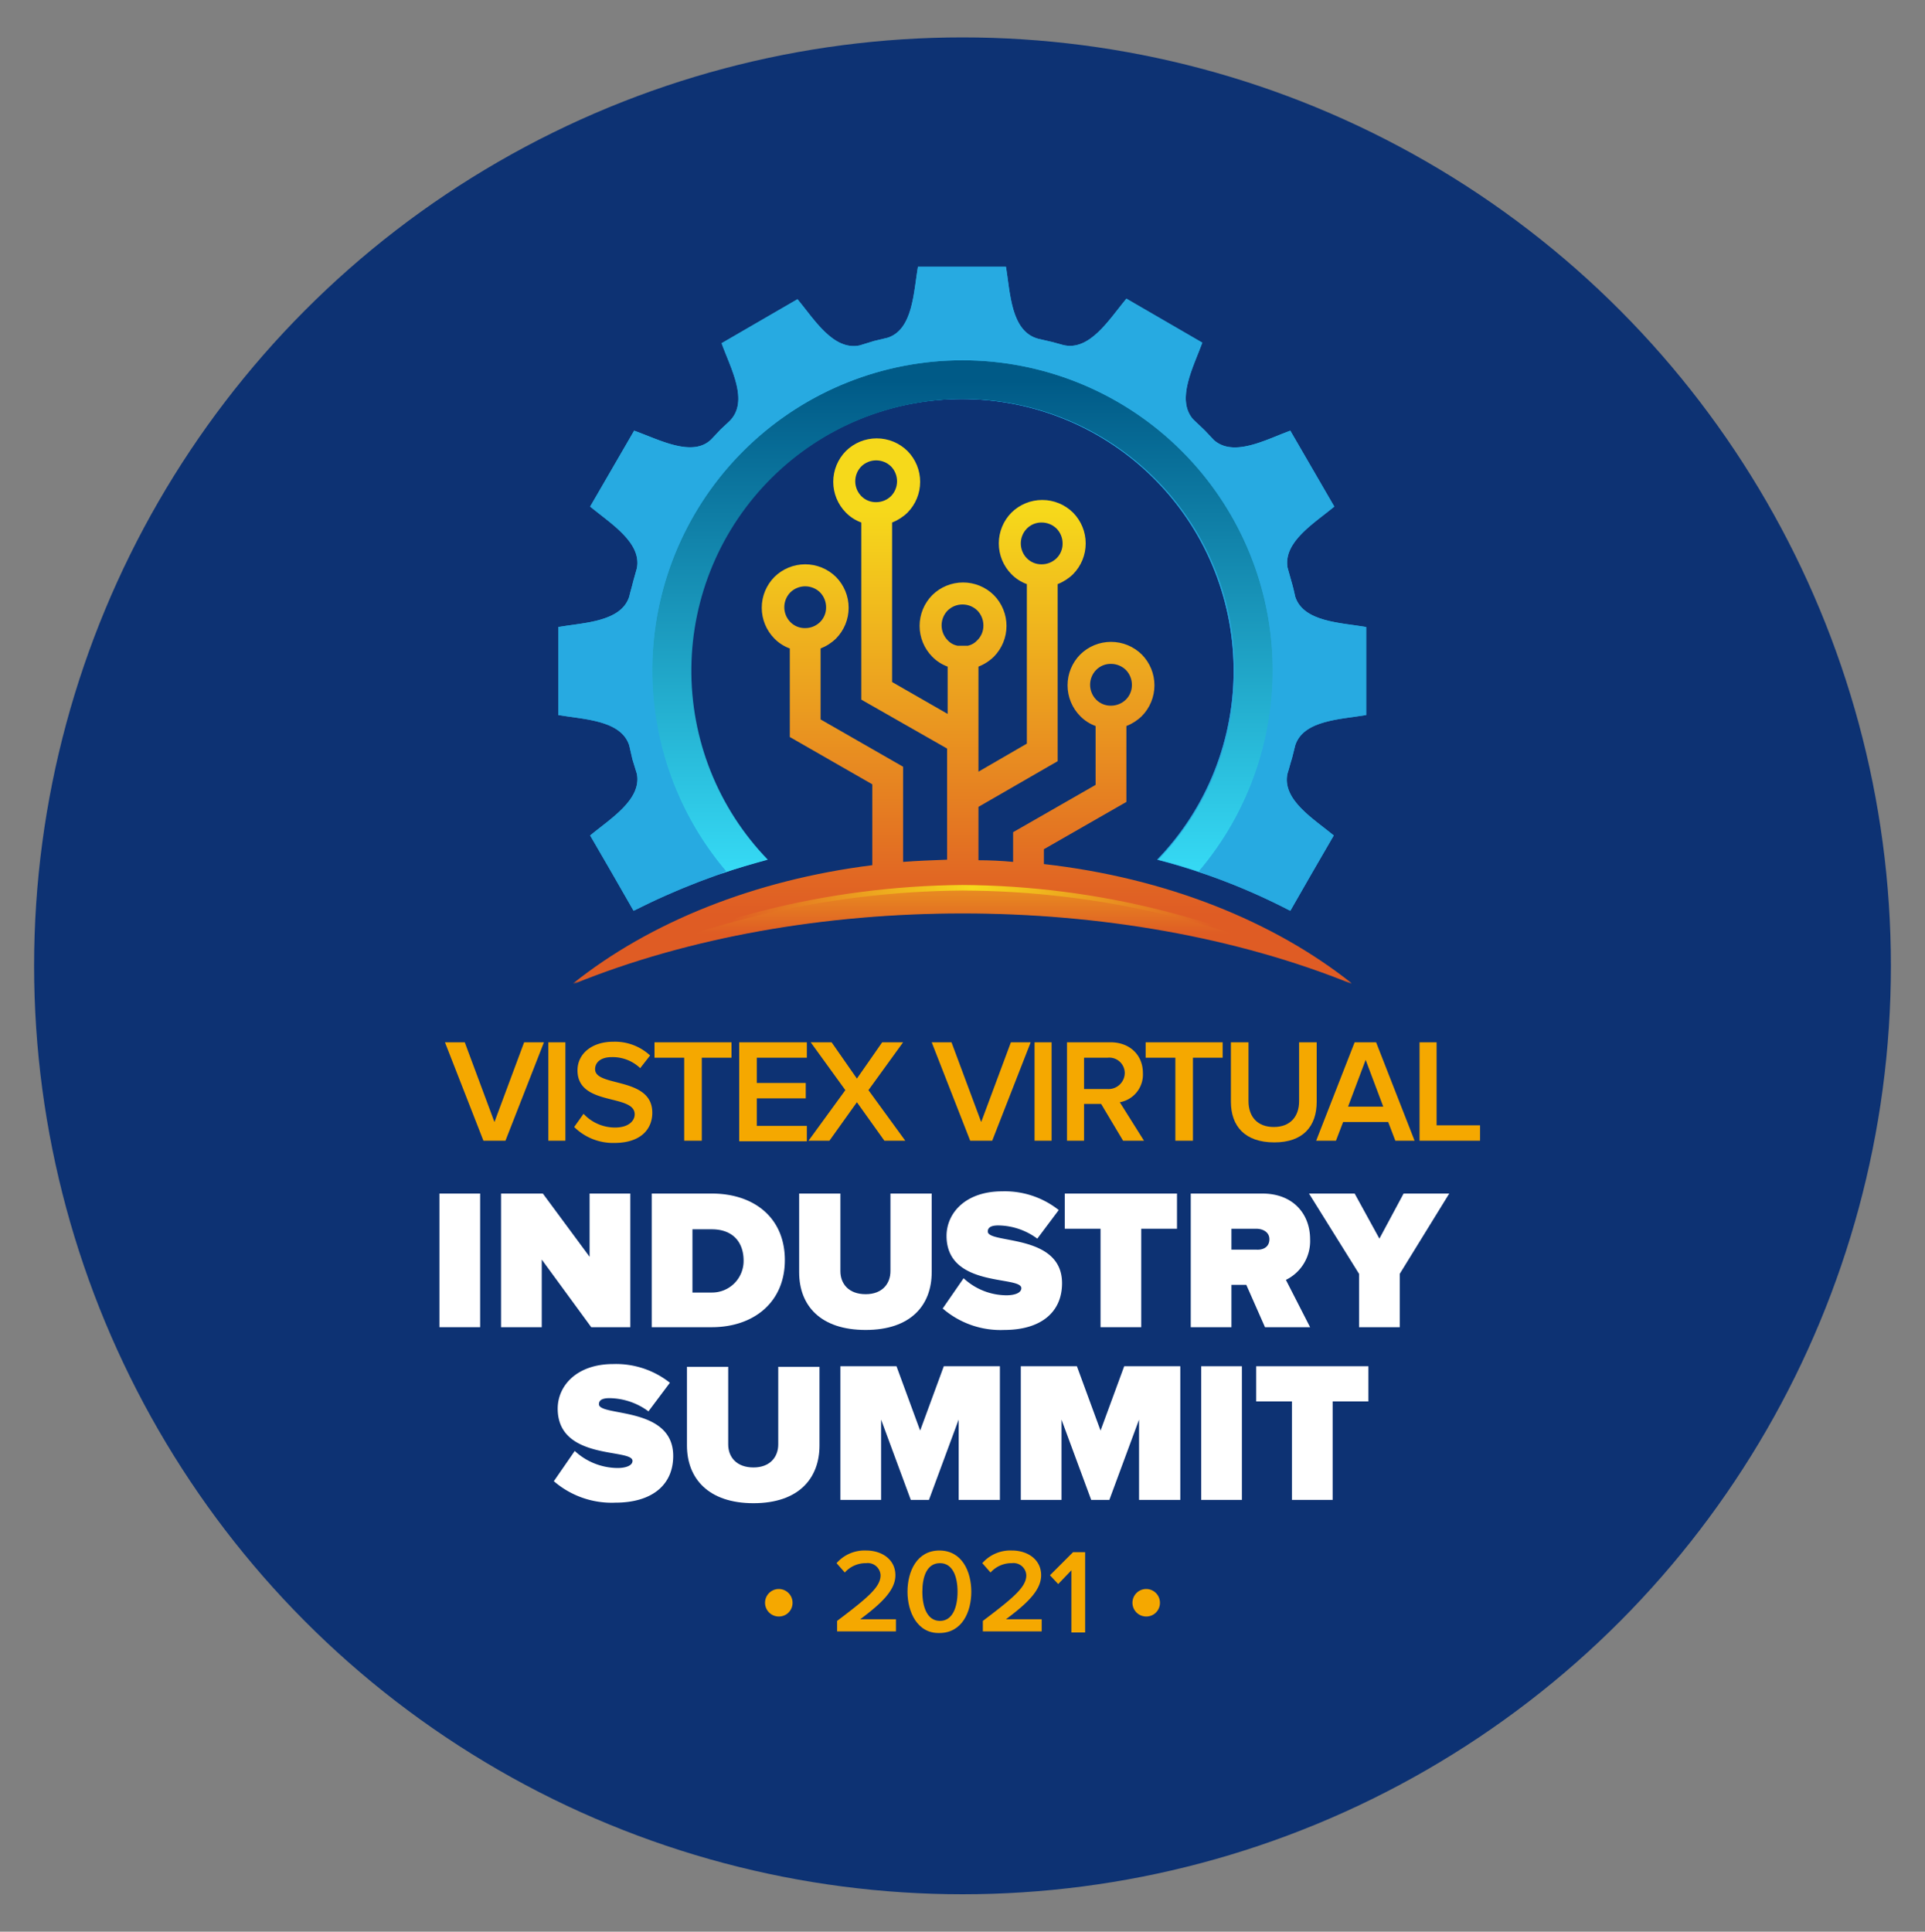 <?xml version="1.0" encoding="UTF-8"?> <svg xmlns="http://www.w3.org/2000/svg" xmlns:xlink="http://www.w3.org/1999/xlink" viewBox="0 0 350 351.2"><rect x="0" y="0" width="350" height="351.2" fill="#808080" stroke="none"/><defs><style>.a{fill:none;}.b{fill:#012a71;opacity:0.9;isolation:isolate;}.c{fill:#f5a800;}.d{fill:#fff;}.e{clip-path:url(#a);}.f{fill:url(#b);}.g,.i{fill:#27aae1;}.g{fill-rule:evenodd;}.h{clip-path:url(#c);}.j{clip-path:url(#d);}.k{fill:url(#e);}.l{clip-path:url(#f);}.m{clip-path:url(#g);}.n{fill:url(#h);}.o{clip-path:url(#i);}.p{fill:url(#j);}</style><clipPath id="a"><path class="a" d="M162,84.8a3.864,3.864,0,0,0-5.4,0h0a3.864,3.864,0,0,0,0,5.4h0a3.693,3.693,0,0,0,2.7,1.1,3.864,3.864,0,0,0,2.7-1.1,3.864,3.864,0,0,0,0-5.4ZM189.4,95a3.693,3.693,0,0,0-2.7,1.1h0a3.864,3.864,0,0,0,0,5.4h0a3.693,3.693,0,0,0,2.7,1.1,3.864,3.864,0,0,0,2.7-1.1,3.693,3.693,0,0,0,1.1-2.7,3.864,3.864,0,0,0-1.1-2.7h0A3.864,3.864,0,0,0,189.4,95Zm-40.3,12.7a3.864,3.864,0,0,0-5.4,0h0a3.864,3.864,0,0,0,0,5.4h0a3.693,3.693,0,0,0,2.7,1.1,3.864,3.864,0,0,0,2.7-1.1,3.693,3.693,0,0,0,1.1-2.7,3.864,3.864,0,0,0-1.1-2.7Zm52.9,13a3.693,3.693,0,0,0-2.7,1.1h0a3.864,3.864,0,0,0,0,5.4h0a3.693,3.693,0,0,0,2.7,1.1,3.864,3.864,0,0,0,2.7-1.1,3.693,3.693,0,0,0,1.1-2.7,3.864,3.864,0,0,0-1.1-2.7h0A3.864,3.864,0,0,0,202,120.7Zm-27.9-3.3H176a3.229,3.229,0,0,0,1.7-1,3.693,3.693,0,0,0,1.1-2.7,3.864,3.864,0,0,0-1.1-2.7h0a3.864,3.864,0,0,0-5.4,0h0a3.864,3.864,0,0,0,0,5.4h0A3.247,3.247,0,0,0,174.1,117.4Zm3.7,39c2.1,0,4.3.1,6.4.3v-5.4l1.4-.8,13.6-7.8V132a7.499,7.499,0,0,1-2.8-1.8h0a7.967,7.967,0,0,1,0-11.2h0a7.967,7.967,0,0,1,11.2,0h0a7.967,7.967,0,0,1,0,11.2,8.389,8.389,0,0,1-2.8,1.8v13.8l-1.4.8-13.6,7.8v2.7c22.2,2.5,41.8,10.4,56,21.7C226,170.7,201.5,166,175,166s-50.9,4.8-70.8,12.8c13.9-11.1,32.9-18.8,54.4-21.5V142.6L145,134.8l-1.4-.8V117.9a7.499,7.499,0,0,1-2.8-1.8h0a7.967,7.967,0,0,1,0-11.2h0a7.967,7.967,0,0,1,11.2,0h0a7.967,7.967,0,0,1,0,11.2,8.389,8.389,0,0,1-2.8,1.8v12.9l13.6,7.8,1.4.8v17.3c2.6-.2,5.3-.3,8-.4V136.1L158,128l-1.4-.8V95a7.499,7.499,0,0,1-2.8-1.8h0a7.967,7.967,0,0,1,0-11.2h0A7.967,7.967,0,0,1,165,82h0a7.967,7.967,0,0,1,0,11.2,8.389,8.389,0,0,1-2.8,1.8v29l10.1,5.8v-8.6a7.499,7.499,0,0,1-2.8-1.8h0a7.967,7.967,0,0,1,0-11.2h0a7.967,7.967,0,0,1,11.2,0h0a7.967,7.967,0,0,1,0,11.2,8.389,8.389,0,0,1-2.8,1.8v19.1l8.8-5.1v-29a7.499,7.499,0,0,1-2.8-1.8h0a7.967,7.967,0,0,1,0-11.2h0a7.967,7.967,0,0,1,11.2,0h0a7.967,7.967,0,0,1,0,11.2,8.389,8.389,0,0,1-2.8,1.8v32.2l-1.4.8-13,7.5v9.7Z"></path></clipPath><linearGradient id="b" x1="-302.892" y1="-301.618" x2="-302.232" y2="-301.618" gradientTransform="matrix(0, -112.097, -161.027, 0, -48393.648, -33786.883)" gradientUnits="userSpaceOnUse"><stop offset="0" stop-color="#df5c24"></stop><stop offset="1" stop-color="#f6d91b"></stop></linearGradient><clipPath id="c"><path class="a" d="M115.3,78.3l-4,6.9-4,6.9c3.6,3,9.4,6.5,8.5,11.2l-.7,2.5c-.2.9-.5,1.8-.7,2.7-1.5,4.6-8.3,4.7-12.9,5.5v16c4.6.8,11.4.9,12.9,5.5l.6,2.6.8,2.6c.9,4.7-4.9,8.2-8.5,11.2l4,6.9,3.9,6.8a126.632,126.632,0,0,1,24.2-9.3,49.4,49.4,0,1,1,71,0,114.645,114.645,0,0,1,24.2,9.3l3.9-6.8,4-6.9c-3.6-3-9.5-6.5-8.4-11.3.3-.9.5-1.8.8-2.7l.6-2.4c1.5-4.6,8.3-4.7,12.9-5.5V114c-4.6-.8-11.4-.9-12.9-5.5-.2-.9-.4-1.8-.7-2.8h0l-.7-2.5c-.8-4.7,4.9-8.1,8.5-11.1l-4-6.9-4-6.9c-4.4,1.6-10.3,4.9-13.9,1.7l-1.6-1.7c-.7-.7-1.5-1.4-2.2-2.1-3.1-3.6.1-9.5,1.7-13.9l-6.9-4-6.9-4c-3.1,3.7-6.7,9.7-11.6,8.4l-1.8-.5-2.6-.6c-5-1.3-5.1-8.3-5.9-13.1h-16c-.8,4.6-.9,11.4-5.5,12.9l-2.5.6-2.6.8c-4.8,1-8.3-4.8-11.3-8.4l-6.9,4-6.9,4c1.6,4.5,5.1,10.6,1.4,14.2L131,78.1l-1.6,1.7c-3.4,3.5-9.6.1-14.1-1.5"></path></clipPath><clipPath id="d"><path class="a" d="M175,64.5a57.428,57.428,0,0,1,44,94.3c-2.7-.9-5.5-1.8-8.4-2.5a49.4,49.4,0,1,0-71,0c-2.9.8-5.7,1.6-8.4,2.5A57.429,57.429,0,0,1,175,64.5"></path></clipPath><linearGradient id="e" x1="-308.647" y1="-305.786" x2="-307.827" y2="-305.786" gradientTransform="matrix(0, 119.823, 133.324, 0, 40943.515, 37051.711)" gradientUnits="userSpaceOnUse"><stop offset="0" stop-color="#005a87"></stop><stop offset="1" stop-color="#3be6ff"></stop></linearGradient><clipPath id="f"><path class="a" d="M130.1,159.1a58.3,58.3,0,1,1,89.8,0,14.58,14.58,0,0,1-1.9-.7,56.4,56.4,0,1,0-86,0,14.58,14.58,0,0,1-1.9.7"></path></clipPath><clipPath id="g"><path class="a" d="M245.8,178.9c-74.2-39.3-141.5,0-141.5,0,42-17.1,99.4-17.1,141.5,0"></path></clipPath><linearGradient id="h" x1="-298.034" y1="-301.668" x2="-297.553" y2="-301.668" gradientTransform="matrix(0, -43.209, -163.778, 0, -49231.61, -12707.984)" xlink:href="#b"></linearGradient><clipPath id="i"><path class="a" d="M245.8,178.9c-20.9-11-45.8-16.9-70.8-17-24.9.2-49.9,6.1-70.8,17a153.12,153.12,0,0,1,70.8-18,151.907,151.907,0,0,1,70.8,18"></path></clipPath><linearGradient id="j" x1="-307.619" y1="-294.24" x2="-307.084" y2="-294.24" gradientTransform="matrix(163.504, 0, 0, -37.047, 50430.109, -10730.689)" gradientUnits="userSpaceOnUse"><stop offset="0" stop-color="#df5c24"></stop><stop offset="0.5" stop-color="#f6d91b"></stop><stop offset="1" stop-color="#df5c24"></stop></linearGradient></defs><circle class="b" cx="175" cy="175.6" r="168.8"></circle><path class="c" d="M87.9,207.4l-7-17.9h3.6L89.9,204l5.4-14.5h3.6l-7,17.9Z"></path><path class="c" d="M99.7,207.4V189.5h3.1v17.9Z"></path><path class="c" d="M104.4,204.9l1.7-2.4a7.816,7.816,0,0,0,5.7,2.5c2.6,0,3.6-1.3,3.6-2.4,0-3.8-10.4-1.4-10.4-8,0-3,2.6-5.2,6.5-5.2a9.383,9.383,0,0,1,6.7,2.5l-1.8,2.3a7.24,7.24,0,0,0-5.2-2c-1.9,0-3,.9-3,2.2,0,3.3,10.4,1.3,10.4,7.9,0,3-2.1,5.5-6.9,5.5A10.043,10.043,0,0,1,104.4,204.9Z"></path><path class="c" d="M124.4,207.4V192.3H119v-2.8h14v2.8h-5.4v15.1Z"></path><path class="c" d="M134.4,207.4V189.5h12.3v2.8h-9.1v4.6h8.9v2.8h-8.9v5h9.1v2.8H134.4Z"></path><path class="c" d="M160.8,207.4l-5-7-5,7H147l6.7-9.2-6.3-8.7h3.8l4.6,6.6,4.6-6.6h3.8l-6.3,8.7,6.7,9.2Z"></path><path class="c" d="M176.4,207.4l-7-17.9H173l5.4,14.5,5.4-14.5h3.6l-7,17.9Z"></path><path class="c" d="M188.1,207.4V189.5h3.1v17.9Z"></path><path class="c" d="M204.2,207.4l-4-6.7h-3.1v6.7H194V189.5h7.9c3.5,0,5.9,2.3,5.9,5.6a5.105,5.105,0,0,1-4.2,5.3l4.4,7Zm.3-12.3a2.817,2.817,0,0,0-3.1-2.8h-4.3V198h4.3A2.952,2.952,0,0,0,204.5,195.1Z"></path><path class="c" d="M213.7,207.4V192.3h-5.4v-2.8h14v2.8h-5.4v15.1Z"></path><path class="c" d="M223.8,200.3V189.5H227v10.7c0,2.8,1.6,4.7,4.6,4.7s4.6-1.9,4.6-4.7V189.5h3.2v10.8c0,4.5-2.5,7.4-7.7,7.4C226.3,207.7,223.8,204.7,223.8,200.3Z"></path><path class="c" d="M253.7,207.4l-1.3-3.4h-8.2l-1.3,3.4h-3.6l7-17.9h3.9l7,17.9Zm-5.4-14.7-3.2,8.5h6.4Z"></path><path class="c" d="M258.1,207.4V189.5h3.1v15.1h7.9v2.8Z"></path><path class="d" d="M79.9,241.3V217h7.4v24.3Z"></path><path class="d" d="M107.5,241.3l-9-12.3v12.3H91.1V217h7.6l8.5,11.5V217h7.4v24.3Z"></path><path class="d" d="M118.5,241.3V217h10.9c7.7,0,13.3,4.4,13.3,12.1s-5.7,12.2-13.3,12.2Zm16.7-12.1c0-3.3-1.9-5.7-5.8-5.7h-3.5V235h3.5A5.734,5.734,0,0,0,135.2,229.2Z"></path><path class="d" d="M145.3,231.3V217h7.5v14.1c0,2.3,1.5,4.2,4.6,4.2,3,0,4.5-1.9,4.5-4.2V217h7.5v14.3c0,6-3.8,10.5-12,10.5S145.3,237.4,145.3,231.3Z"></path><path class="d" d="M171.4,237.9l3.8-5.5a11.555,11.555,0,0,0,7.8,3.1c1.4,0,2.7-.4,2.7-1.3,0-2.3-13.6,0-13.6-9.5,0-4.1,3.4-8.1,10.1-8.1a15.786,15.786,0,0,1,10.3,3.4l-3.9,5.2a12.136,12.136,0,0,0-7.1-2.4c-1.5,0-1.9.5-1.9,1.1,0,2.3,13.5.3,13.5,9.4,0,5.4-4,8.5-10.5,8.5A16.07,16.07,0,0,1,171.4,237.9Z"></path><path class="d" d="M200.1,241.3V223.4h-6.5V217H214v6.4h-6.5v17.9Z"></path><path class="d" d="M230,241.3l-3.4-7.7h-2.7v7.7h-7.4V217h13c5.7,0,8.7,3.8,8.7,8.3a7.854,7.854,0,0,1-4.4,7.4l4.4,8.6Zm.8-16c0-1.3-1.2-1.9-2.4-1.9h-4.5v3.8h4.5C229.7,227.3,230.8,226.7,230.8,225.3Z"></path><path class="d" d="M247.1,241.3v-9.7L238,217h8.3l4.5,8.2,4.4-8.2h8.3l-9,14.6v9.7Z"></path><path class="d" d="M100.7,269.3l3.8-5.5a11.555,11.555,0,0,0,7.8,3.1c1.4,0,2.7-.4,2.7-1.3,0-2.3-13.6,0-13.6-9.5,0-4.1,3.4-8.1,10.1-8.1a15.786,15.786,0,0,1,10.3,3.4l-3.9,5.2a12.136,12.136,0,0,0-7.1-2.4c-1.5,0-1.9.5-1.9,1.1,0,2.3,13.5.3,13.5,9.4,0,5.4-4,8.5-10.5,8.5A16.07,16.07,0,0,1,100.7,269.3Z"></path><path class="d" d="M124.9,262.8V248.5h7.5v14.1c0,2.3,1.5,4.2,4.6,4.2,3,0,4.5-1.9,4.5-4.2V248.5H149v14.3c0,6-3.8,10.5-12,10.5S124.9,268.8,124.9,262.8Z"></path><path class="d" d="M174.3,272.7V258.1l-5.4,14.6h-3.3l-5.4-14.6v14.6h-7.4V248.4H163l4.3,11.7,4.3-11.7h10.2v24.3Z"></path><path class="d" d="M207.1,272.7V258.1l-5.4,14.6h-3.3L193,258.1v14.6h-7.4V248.4h10.2l4.3,11.7,4.3-11.7h10.2v24.3Z"></path><path class="d" d="M218.4,272.7V248.4h7.4v24.3Z"></path><path class="d" d="M234.9,272.7V254.8h-6.5v-6.4h20.4v6.4h-6.5v17.9Z"></path><path class="c" d="M141.6,293.9a2.5,2.5,0,1,1,2.5-2.5A2.476,2.476,0,0,1,141.6,293.9Z"></path><path class="c" d="M152.2,296.7v-2c5.7-4.3,7.9-6.2,7.9-8.3a2.32,2.32,0,0,0-2.6-2.2,5.096,5.096,0,0,0-3.9,1.7l-1.5-1.7a6.765,6.765,0,0,1,5.4-2.3c2.8,0,5.3,1.6,5.3,4.5,0,2.7-2.5,5.1-6.4,8h6.5v2.2H152.2Z"></path><path class="c" d="M165,289.4c0-3.7,1.7-7.5,5.8-7.5s5.8,3.8,5.8,7.5-1.7,7.5-5.8,7.5C166.8,297,165,293.1,165,289.4Zm9.1,0c0-2.8-.9-5.2-3.2-5.2-2.4,0-3.2,2.5-3.2,5.2,0,2.8.9,5.3,3.2,5.3S174.1,292.2,174.1,289.4Z"></path><path class="c" d="M178.7,296.7v-2c5.7-4.3,7.9-6.2,7.9-8.3a2.32,2.32,0,0,0-2.6-2.2,5.096,5.096,0,0,0-3.9,1.7l-1.5-1.7a6.765,6.765,0,0,1,5.4-2.3c2.8,0,5.3,1.6,5.3,4.5,0,2.7-2.5,5.1-6.4,8h6.5v2.2H178.7Z"></path><path class="c" d="M194.8,296.7V285.5l-2.4,2.5-1.5-1.6,4.2-4.2h2.2v14.6h-2.5Z"></path><path class="c" d="M208.4,293.9a2.5,2.5,0,1,1,2.5-2.5A2.476,2.476,0,0,1,208.4,293.9Z"></path><g class="e"><rect class="f" x="104.2" y="79.5" width="141.5" height="99.4"></rect></g><path class="g" d="M115.3,78.3l-4,6.9-4,6.9c3.6,3,9.4,6.5,8.5,11.2l-.7,2.5c-.2.9-.5,1.8-.7,2.7-1.5,4.6-8.3,4.7-12.9,5.5v16c4.6.8,11.4.9,12.9,5.5l.6,2.6.8,2.6c.9,4.7-4.9,8.2-8.5,11.2l4,6.9,3.9,6.8a126.632,126.632,0,0,1,24.2-9.3,49.4,49.4,0,1,1,71,0,114.645,114.645,0,0,1,24.2,9.3l3.9-6.8,4-6.9c-3.6-3-9.5-6.5-8.4-11.3.3-.9.5-1.8.8-2.7l.6-2.4c1.5-4.6,8.3-4.7,12.9-5.5V114c-4.6-.8-11.4-.9-12.9-5.5-.2-.9-.4-1.8-.7-2.8h0l-.7-2.5c-.8-4.7,4.9-8.1,8.5-11.1l-4-6.9-4-6.9c-4.4,1.6-10.3,4.9-13.9,1.7l-1.6-1.7c-.7-.7-1.5-1.4-2.2-2.1-3.1-3.6.1-9.5,1.7-13.9l-6.9-4-6.9-4c-3.1,3.7-6.7,9.7-11.6,8.4l-1.8-.5-2.6-.6c-5-1.3-5.1-8.3-5.9-13.1h-16c-.8,4.6-.9,11.4-5.5,12.9l-2.5.6-2.6.8c-4.8,1-8.3-4.8-11.3-8.4l-6.9,4-6.9,4c1.6,4.5,5.1,10.6,1.4,14.2L131,78.1l-1.6,1.7c-3.4,3.5-9.6.1-14.1-1.5"></path><g class="h"><rect class="i" x="101.5" y="48.4" width="147" height="117.1"></rect></g><g class="j"><rect class="k" x="117.6" y="64.5" width="114.8" height="94.3"></rect></g><path class="i" d="M130.1,159.1a58.3,58.3,0,1,1,89.8,0,14.58,14.58,0,0,1-1.9-.7,56.4,56.4,0,1,0-86,0,14.58,14.58,0,0,1-1.9.7"></path><g class="l"><rect class="i" x="116.7" y="63.6" width="116.7" height="95.6"></rect></g><g class="m"><rect class="n" x="104.2" y="139.6" width="141.5" height="39.3"></rect></g><g class="o"><rect class="p" x="104.2" y="160.9" width="141.5" height="18"></rect></g></svg> 